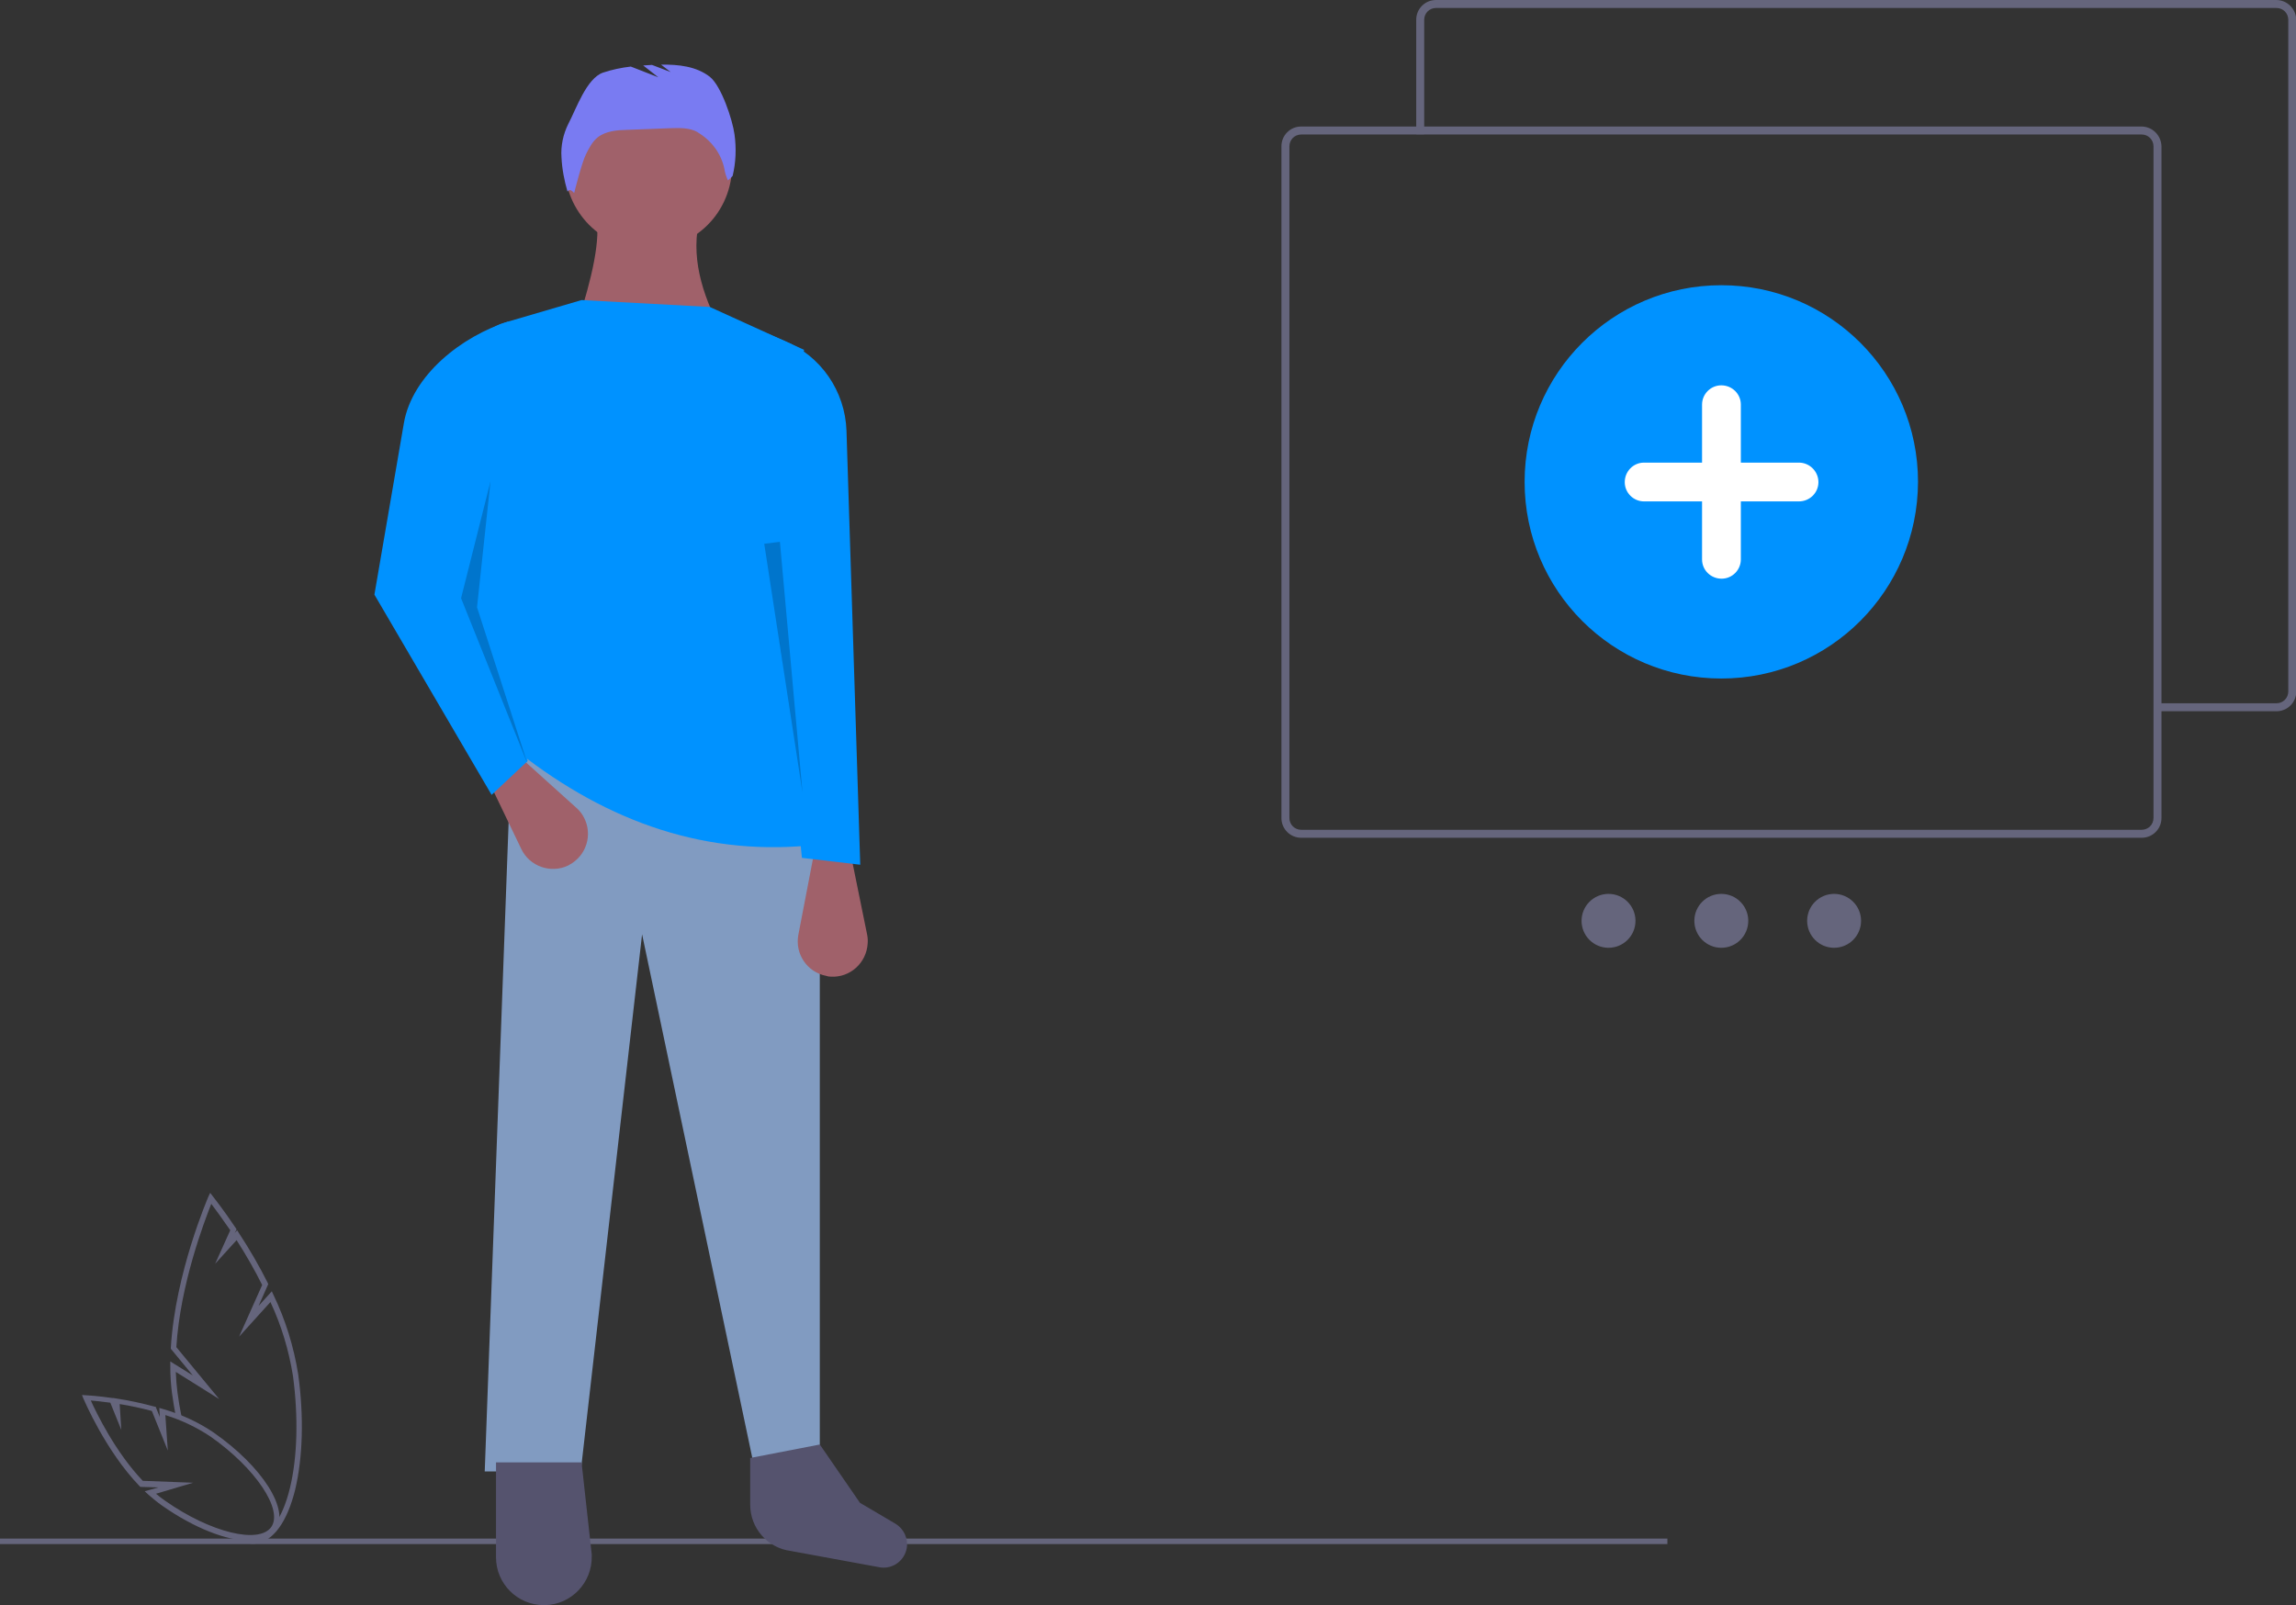 <svg version="1.1" id="bffbd0e8-c318-47ff-a00e-27da9c50196d" xmlns="http://www.w3.org/2000/svg" x="0" y="0" viewBox="0 0 834.6 583.6" style="enable-background:new 0 0 834.6 583.6" xml:space="preserve"><rect x="0" y="0" width="834.6" height="583.6" fill="#333333" stroke="none"/><style>.st0{fill:#65657c}.st2{fill:#55536e}.st3{fill:#a0616a}.st4{fill:#0092ff}.st6{opacity:.2;enable-background:new}</style><path class="st0" d="M0 559.4h606.1v2H0z"/><path style="fill:#819bc1" d="M176.2 535h34.9l22.3-195.3L274.5 535H298V302.1l-112-33.5z"/><path class="st2" d="m287.4 563.9 32.7 6c4.5.6 8.7-2.5 9.5-7 .6-3.5-1-7-4.1-8.9l-12.9-7.6-14.6-21.2-25.3 4.9v17c0 8.5 6.3 15.7 14.7 16.8zM198.1 583.6c9.6-.2 17.2-8.2 17-17.8 0-.5 0-1-.1-1.5l-3.6-32.6h-31.1v34.5c0 9.6 7.8 17.4 17.4 17.4h.4z"/><circle transform="rotate(-75.965 235.707 60.305)" class="st3" cx="235.7" cy="60.3" r="30.4"/><path class="st3" d="M208.1 123.1h55.6c-7.7-13.9-12.5-27.7-9.8-41.7h-36.8c.7 10.4-3.7 25.7-9 41.7z"/><path class="st4" d="M188.5 273.5C221.1 299 257.2 311.9 298 307c-17.2-60.5-22.3-120.6-5.7-179.8L258 111.6l-46.6-2.5-28 8.2c-8.1 2.4-13.6 9.9-13.5 18.4 1 50.6 5.6 97.9 18.6 137.8z"/><path class="st3" d="M302 355.1c7 .4 13-5 13.4-12.1.1-1.1 0-2.2-.2-3.2l-5.7-28h-13.9l-5.4 28.1c-1.3 6.9 3.2 13.6 10.1 14.9.5.2 1.1.3 1.7.3zM208 313.8c5.9-3.9 7.5-11.8 3.6-17.7-.6-.9-1.3-1.7-2.1-2.4l-21.2-19.1-11.2 8.3 12.4 25.8c3 6.3 10.7 9 17 6l1.5-.9z"/><path class="st4" d="m178.7 289 13.1-12.3-14.8-66.2 7.8-93.6c-16.9 5.3-35 19.5-38 37l-10.7 62.3 42.6 72.8zM291.5 311.9l21.2 2.5-5-157.8c-.5-14.4-9.3-27.2-22.6-32.7l-7.6-3.2 2 74 12 117.2z"/><path d="M206.6 45c2.9-5.5 6.6-16.5 12.6-18.6 3.3-1.1 6.7-1.8 10.1-2.2l10 3.9-5.5-4.3c1.1-.1 2.1-.1 3.2-.2l6.8 2.6-3.5-2.7c6.3-.1 12.8.6 17.7 4.4 4.2 3.3 8.3 15.7 9 21 .7 5 .5 10.2-.7 15.1l-1.7 1.6c-.6-1.4-1.1-2.8-1.3-4.3-1.2-5.6-4.8-10.3-9.7-13.2l-.1-.1c-2.9-1.6-6.4-1.5-9.7-1.4l-15.7.6c-3.8.1-7.8.4-10.8 2.7-2 1.6-3.2 4-4.3 6.2-1.5 2.9-4.3 14.1-4.3 14.1s-1.6-2.1-2.4-.5c-1.2-4.1-2-8.3-2.2-12.5-.3-4.1.6-8.4 2.5-12.2z" style="fill:#797bf2"/><path class="st6" d="m178.3 175-10.7 42.5 24.2 60.3-18.4-57zM283.5 197l8.2 91.1-13.9-90.4z"/><circle class="st0" cx="584.7" cy="334.8" r="9.8"/><circle class="st0" cx="625.7" cy="334.8" r="9.8"/><circle class="st0" cx="666.7" cy="334.8" r="9.8"/><path class="st0" d="M827.4 0H522c-4 0-7.2 3.2-7.2 7.2v41.6h2.9V7.2c0-2.4 1.9-4.3 4.3-4.3h305.5c2.4 0 4.3 1.9 4.3 4.3v244.2c0 2.4-1.9 4.3-4.3 4.3h-42.3v2.9h42.3c4 0 7.2-3.2 7.2-7.2V7.2c-.1-4-3.3-7.2-7.3-7.2z"/><path class="st0" d="M778.4 46H473c-4 0-7.2 3.2-7.2 7.2v244.2c0 4 3.2 7.2 7.2 7.2h305.5c4 0 7.2-3.2 7.2-7.2V53.2c-.1-4-3.3-7.2-7.3-7.2zm4.4 251.4c0 2.4-1.9 4.3-4.3 4.3H473c-2.4 0-4.3-1.9-4.3-4.3V53.2c0-2.4 1.9-4.3 4.3-4.3h305.5c2.4 0 4.3 1.9 4.3 4.3v244.2z"/><path class="st4" d="M625.7 246.7c-39.5 0-71.5-32-71.5-71.5s32-71.5 71.5-71.5 71.5 32 71.5 71.5c-.1 39.5-32 71.5-71.5 71.5z"/><path d="M653.9 168.2h-21.1v-21.1c0-3.9-3.2-7-7.1-7-3.9 0-7 3.2-7 7v21.1h-21.1c-3.9 0-7 3.2-7 7.1 0 3.9 3.2 7 7 7h21.1v21.1c0 3.9 3.2 7 7.1 7 3.9 0 7-3.2 7-7v-21.1h21.1c3.9 0 7.1-3.1 7.1-7s-3.2-7.1-7.1-7.1z" style="fill:#fff"/><path class="st0" d="M108.4 499.7c-1.6-10-4.6-19.8-9-28.9l-.6-1.3-4.8 5.3 3.5-7.9-.2-.5c-3.1-6.2-6.6-12.2-10.4-18l-.7-1.1-.9 1 .7-1.3-.3-.5c-4.7-7-8.3-11.5-8.3-11.5l-1-1.3-.7 1.5c-.1.3-12 27.7-13.6 54.8v.4l8 9.7-8.2-5.1v1.9c0 3.2.2 6.4.6 9.5.4 2.7.8 5.4 1.3 8 .8 0 1.5.3 2.2.7-.6-2.9-1.1-5.9-1.5-8.9-.3-2.4-.5-4.9-.6-7.4l15.8 9.9-15.6-18.9c1.4-22.9 10.3-46 12.7-52.1 1.3 1.7 3.8 5.1 6.9 9.6l-5.5 12.2 7.8-8.6c3.4 5.3 6.5 10.7 9.3 16.3L86.9 486l11.4-12.6c4 8.5 6.7 17.6 8.2 26.9 2 15 1.6 29.5-1.1 40.7-2.6 10.7-7.1 17.3-12.5 18.1-1.1.2-2.2.1-3.3-.2-.9.6-1.9.9-3 .9h-.3c1.7.9 3.5 1.4 5.4 1.5.5 0 .9 0 1.4-.1 6.3-.9 11.3-7.9 14.2-19.6 2.8-11.8 3.2-26.6 1.1-41.9z"/><path class="st0" d="M90.8 560.2c-8.2 0-20.1-4.5-31.9-12.8-1.7-1.2-3.4-2.6-5-4l-1.3-1.2 5-1.4-6.6-.2-.3-.3c-12.5-13-20.2-31.5-20.3-31.6l-.6-1.5 1.6.1c.2 0 3.9.2 9.5 1h.4l1.2.2c4.6.7 9.1 1.7 13.6 2.9l.5.1 1.5 3.7-.2-3.3 1.4.4c6.5 1.9 12.7 4.7 18.3 8.5 17.9 12.5 27.8 28.2 22.6 35.7-1.8 2.5-5.1 3.7-9.4 3.7zm-34.1-17.1c1.1.9 2.2 1.8 3.4 2.6 16.4 11.5 34 15.8 38.5 9.5 4.4-6.3-5.7-21.4-22.1-32.9-5.1-3.4-10.6-6-16.4-7.8l.9 12.9-5.8-14.4c-3.8-1-7.8-1.9-11.7-2.5l.6 9.4-4-9.9c-3.1-.4-5.6-.7-7.1-.8 2.1 4.6 8.9 18.7 18.9 29.2l18.3.7-13.5 4z"/></svg>